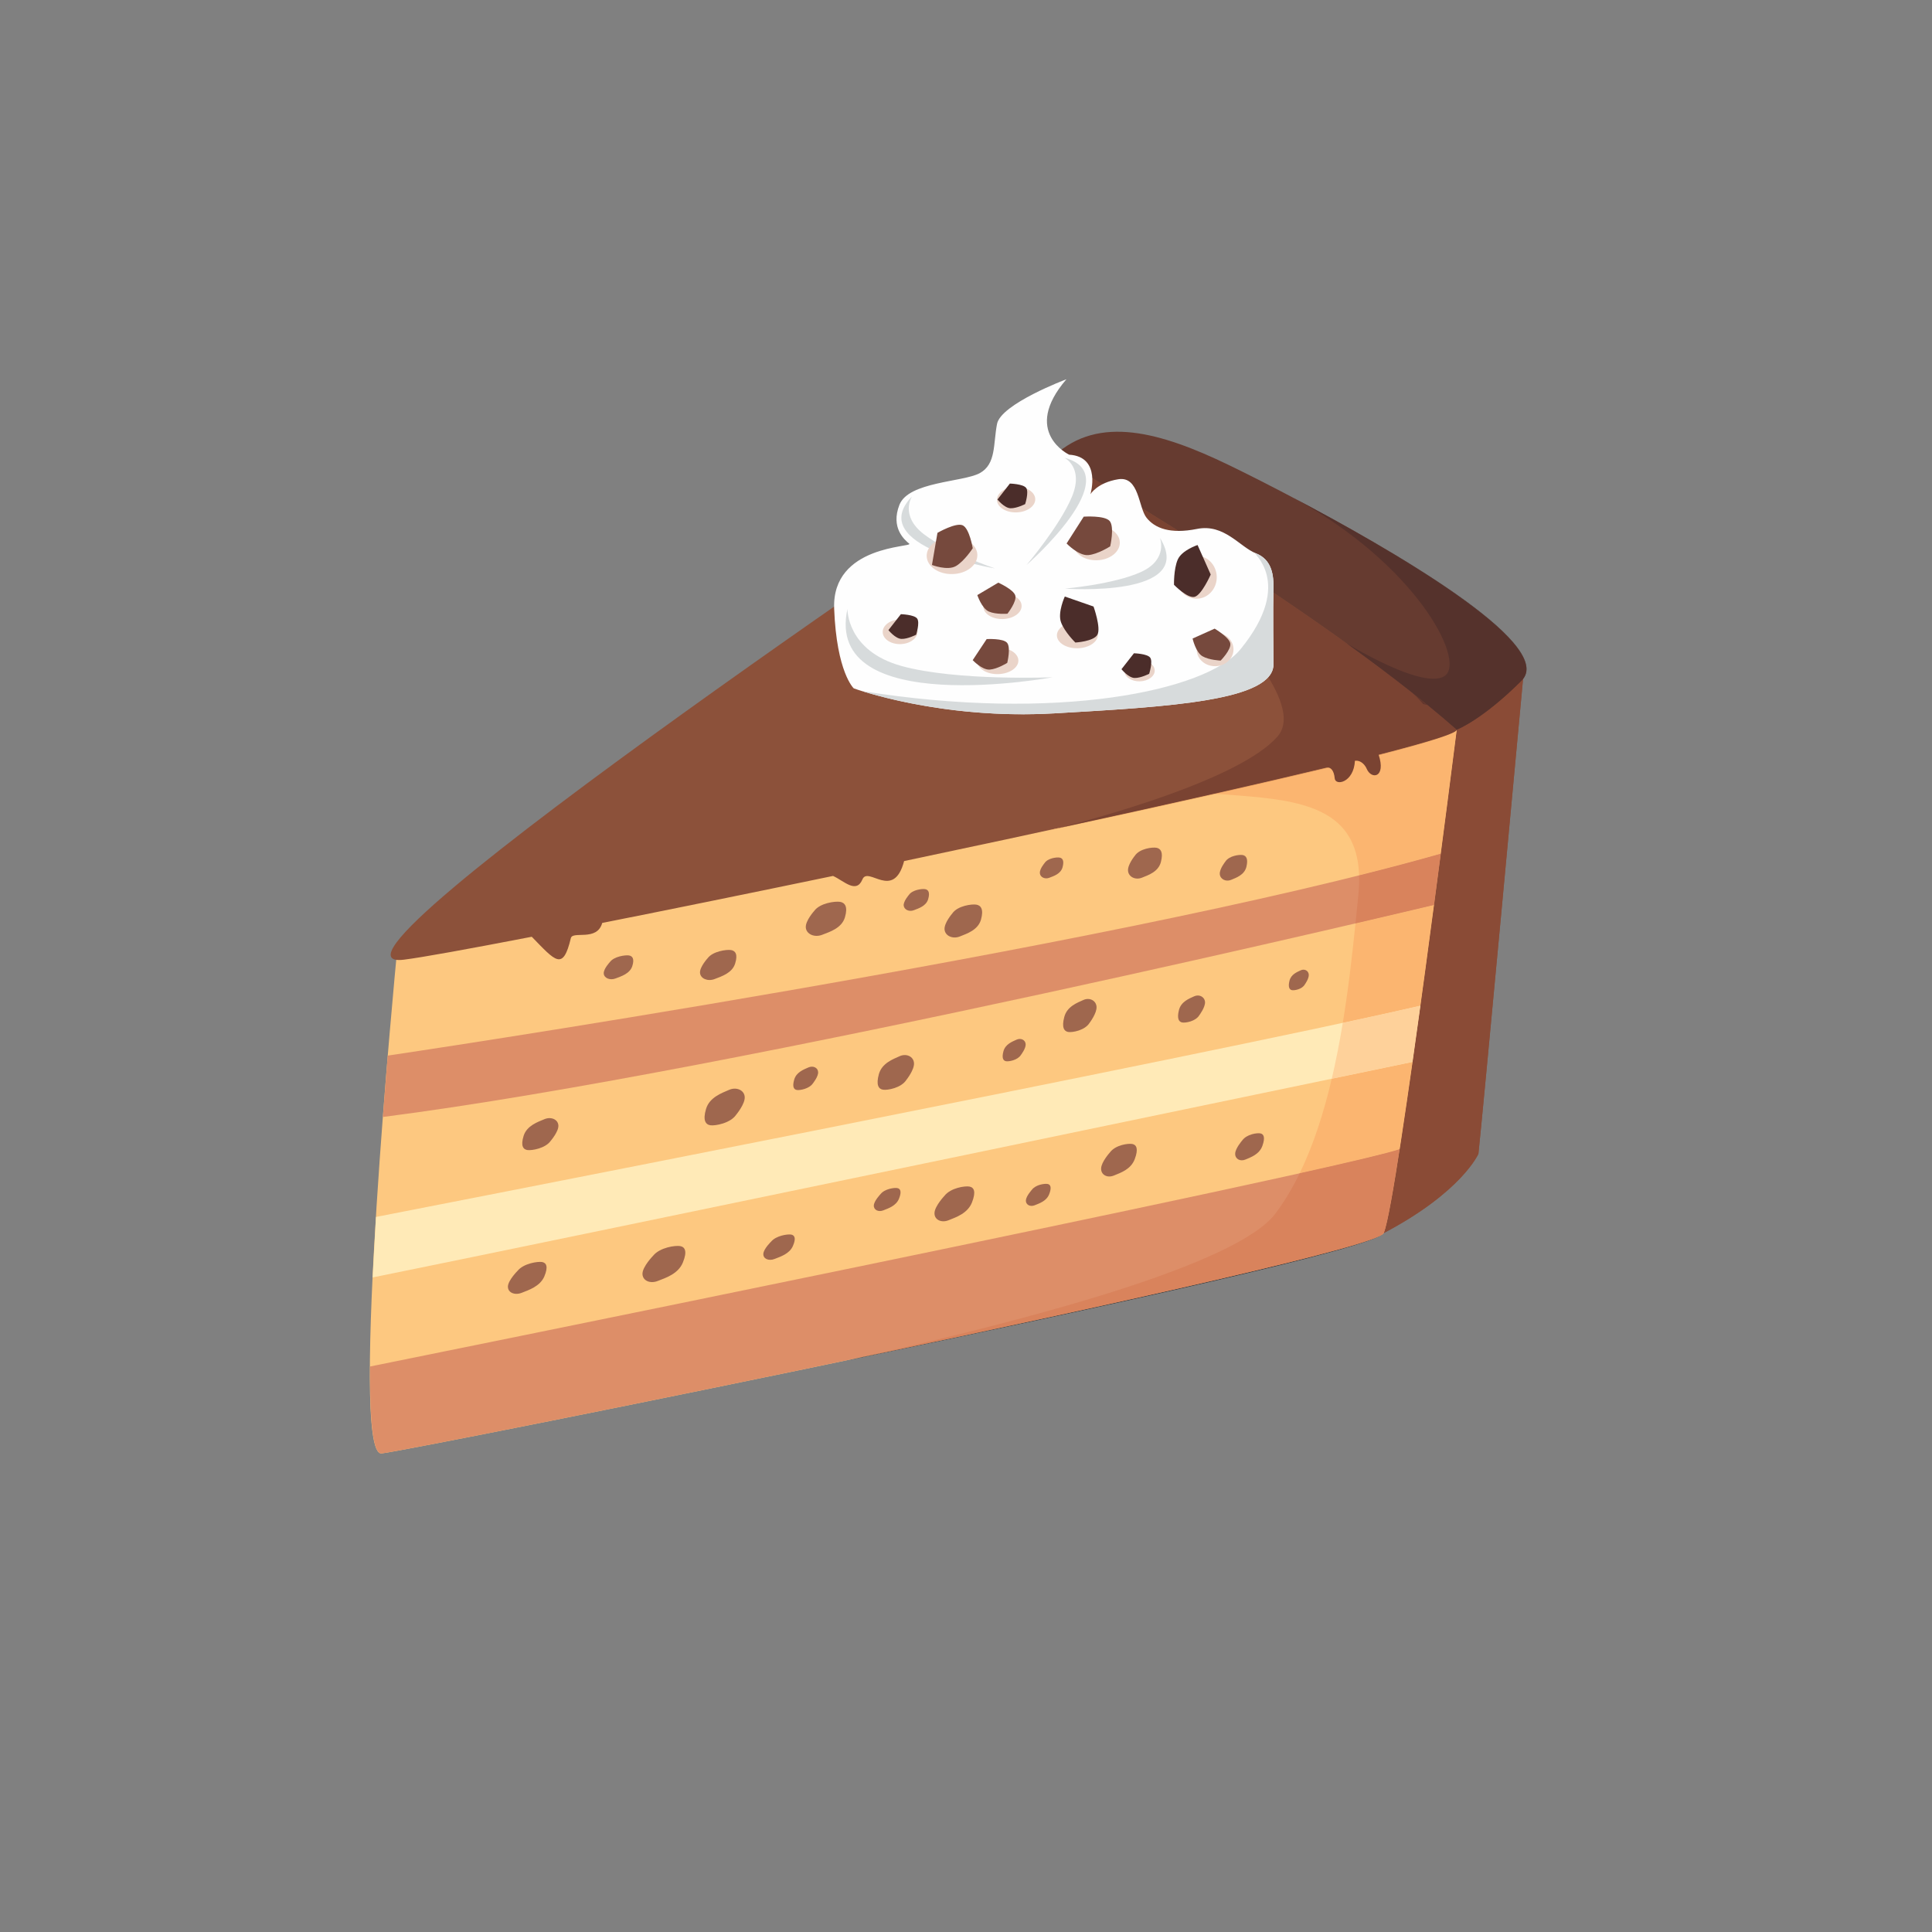 <svg width="200" height="200" viewBox="0 0 200 200" fill="none" xmlns="http://www.w3.org/2000/svg">
<rect x="0" y="0" width="200" height="200" fill="#808080" stroke="none"/>
<path d="M150.478 74.827L157.728 69.622C157.728 69.622 153.462 115.716 153.045 119.441C153.045 119.441 151.332 123.397 143.234 127.652C143.234 127.652 147.539 85.816 150.478 74.827Z" fill="#8C513A"/>
<path d="M150.802 75.537C150.802 75.537 144.559 125.11 143.234 127.653C141.899 130.222 42.903 150.079 39.5 150.458C36.045 150.838 41.057 98.949 41.057 98.949C41.057 98.949 128.02 73.331 150.802 75.537Z" fill="#FDC880"/>
<path d="M40.138 109.276C40.138 109.276 114.185 98.331 149.149 88.375L148.45 93.676C148.45 93.676 76.654 110.887 39.636 115.629L40.138 109.276Z" fill="#DD8E68"/>
<path d="M38.922 125.978C38.922 125.978 124.727 109.271 147.038 104.11L146.221 109.932C146.221 109.932 54.71 128.991 38.576 132.24L38.922 125.978Z" fill="#FFEAB7"/>
<path d="M143.234 127.652C143.548 127.053 144.152 123.698 144.888 118.966C137.546 121.405 38.311 141.458 38.306 141.46C38.27 146.887 38.587 150.556 39.5 150.458C42.903 150.079 141.899 130.222 143.234 127.652Z" fill="#DD8E68"/>
<path d="M63.143 99.584C63.143 99.584 62.459 100.306 62.499 100.782C62.535 101.261 63.151 101.505 63.716 101.292C64.284 101.075 65.193 100.803 65.452 100.02C65.703 99.239 65.465 98.961 65.099 98.906C64.736 98.852 63.577 99.002 63.143 99.584Z" fill="#9F674E"/>
<path d="M94.092 92.637C94.092 92.637 93.515 93.293 93.549 93.734C93.592 94.18 94.123 94.414 94.61 94.222C95.091 94.034 95.878 93.795 96.084 93.077C96.293 92.361 96.085 92.098 95.768 92.044C95.454 91.988 94.456 92.111 94.092 92.637Z" fill="#9F674E"/>
<path d="M108.14 89.336C108.14 89.336 107.605 89.96 107.645 90.389C107.682 90.819 108.181 91.045 108.627 90.864C109.082 90.69 109.81 90.461 109.996 89.776C110.184 89.087 109.992 88.833 109.696 88.778C109.399 88.721 108.474 88.831 108.14 89.336Z" fill="#9F674E"/>
<path d="M84.286 94.3C84.286 94.3 83.359 95.325 83.417 96.02C83.475 96.715 84.325 97.073 85.098 96.774C85.876 96.472 87.128 96.094 87.464 94.969C87.795 93.855 87.465 93.443 86.966 93.359C86.46 93.276 84.882 93.477 84.286 94.3Z" fill="#9F674E"/>
<path d="M98.582 94.558C98.582 94.558 97.722 95.547 97.78 96.219C97.837 96.89 98.636 97.235 99.359 96.944C100.08 96.654 101.239 96.286 101.549 95.204C101.853 94.125 101.542 93.73 101.075 93.648C100.609 93.569 99.127 93.76 98.582 94.558Z" fill="#9F674E"/>
<path d="M117.476 88.589C117.476 88.589 116.715 89.514 116.774 90.148C116.829 90.786 117.55 91.124 118.21 90.858C118.859 90.597 119.906 90.261 120.174 89.241C120.44 88.219 120.154 87.846 119.725 87.762C119.299 87.682 117.964 87.844 117.476 88.589Z" fill="#9F674E"/>
<path d="M73.254 99.196C73.254 99.196 72.419 100.104 72.465 100.71C72.514 101.317 73.274 101.62 73.974 101.352C74.673 101.082 75.791 100.737 76.1 99.751C76.408 98.773 76.116 98.414 75.663 98.348C75.209 98.279 73.788 98.472 73.254 99.196Z" fill="#9F674E"/>
<path d="M126.841 89.201C126.841 89.201 126.221 89.97 126.273 90.496C126.323 91.023 126.91 91.302 127.432 91.087C127.958 90.865 128.808 90.588 129.026 89.741C129.232 88.895 128.999 88.583 128.651 88.516C128.303 88.449 127.225 88.584 126.841 89.201Z" fill="#9F674E"/>
<path d="M79.83 128.526C79.83 128.526 79.039 129.29 79.022 129.798C78.987 130.305 79.574 130.559 80.166 130.334C80.765 130.098 81.722 129.808 82.081 128.983C82.445 128.152 82.241 127.856 81.883 127.799C81.525 127.744 80.344 127.911 79.83 128.526Z" fill="#9F674E"/>
<path d="M91.146 123.622C91.146 123.622 90.48 124.314 90.458 124.784C90.437 125.254 90.932 125.497 91.442 125.294C91.948 125.092 92.762 124.84 93.066 124.082C93.37 123.329 93.193 123.05 92.894 122.991C92.587 122.93 91.574 123.064 91.146 123.622Z" fill="#9F674E"/>
<path d="M106.827 123.157C106.827 123.157 106.216 123.819 106.198 124.268C106.184 124.717 106.637 124.957 107.109 124.769C107.582 124.577 108.336 124.341 108.614 123.616C108.895 122.889 108.734 122.621 108.45 122.565C108.162 122.506 107.228 122.625 106.827 123.157Z" fill="#9F674E"/>
<path d="M67.608 129.995C67.608 129.995 66.55 131.083 66.51 131.819C66.477 132.554 67.275 132.927 68.093 132.604C68.908 132.283 70.201 131.882 70.689 130.698C71.172 129.519 70.904 129.085 70.411 128.994C69.924 128.91 68.316 129.122 67.608 129.995Z" fill="#9F674E"/>
<path d="M97.762 123.801C97.762 123.801 96.772 124.845 96.739 125.557C96.702 126.263 97.447 126.627 98.209 126.313C98.967 126.006 100.168 125.615 100.62 124.473C101.066 123.33 100.817 122.92 100.354 122.832C99.902 122.751 98.412 122.956 97.762 123.801Z" fill="#9F674E"/>
<path d="M114.894 119.305C114.894 119.305 114.011 120.278 113.988 120.949C113.96 121.621 114.627 121.973 115.307 121.691C115.99 121.411 117.074 121.058 117.47 119.987C117.874 118.918 117.638 118.518 117.236 118.429C116.818 118.341 115.473 118.513 114.894 119.305Z" fill="#9F674E"/>
<path d="M53.579 131.555C53.579 131.555 52.617 132.516 52.58 133.159C52.547 133.799 53.266 134.118 54 133.833C54.734 133.542 55.903 133.172 56.351 132.132C56.787 131.092 56.542 130.716 56.105 130.642C55.661 130.576 54.209 130.78 53.579 131.555Z" fill="#9F674E"/>
<path d="M128.594 118.058C128.594 118.058 127.885 118.864 127.866 119.421C127.845 119.97 128.378 120.268 128.931 120.033C129.477 119.801 130.355 119.51 130.682 118.622C130.999 117.729 130.814 117.403 130.482 117.329C130.149 117.26 129.065 117.401 128.594 118.058Z" fill="#9F674E"/>
<path d="M135.07 101.919C135.07 101.919 135.516 101.307 135.485 100.894C135.454 100.48 135.04 100.269 134.658 100.443C134.277 100.625 133.656 100.851 133.486 101.529C133.32 102.206 133.493 102.452 133.741 102.499C133.993 102.549 134.778 102.417 135.07 101.919Z" fill="#9F674E"/>
<path d="M105.686 109.207C105.686 109.207 106.208 108.536 106.176 108.093C106.151 107.651 105.68 107.425 105.236 107.625C104.796 107.826 104.079 108.089 103.878 108.818C103.678 109.551 103.866 109.815 104.154 109.859C104.445 109.904 105.349 109.748 105.686 109.207Z" fill="#9F674E"/>
<path d="M84.158 112.142C84.158 112.142 84.726 111.438 84.692 110.978C84.669 110.515 84.156 110.29 83.683 110.502C83.2 110.714 82.436 110.995 82.218 111.755C81.992 112.523 82.189 112.792 82.504 112.837C82.817 112.882 83.783 112.71 84.158 112.142Z" fill="#9F674E"/>
<path d="M112.804 105.868C112.804 105.868 113.559 104.882 113.514 104.22C113.467 103.562 112.78 103.23 112.146 103.52C111.503 103.809 110.461 104.191 110.174 105.274C109.883 106.369 110.161 106.759 110.58 106.829C111.008 106.898 112.319 106.673 112.804 105.868Z" fill="#9F674E"/>
<path d="M93.835 111.781C93.835 111.781 94.663 110.745 94.617 110.053C94.571 109.365 93.829 109.024 93.134 109.335C92.44 109.649 91.303 110.053 90.981 111.192C90.666 112.331 90.956 112.74 91.417 112.806C91.873 112.878 93.299 112.627 93.835 111.781Z" fill="#9F674E"/>
<path d="M76.217 115.385C76.217 115.385 77.136 114.286 77.093 113.563C77.052 112.844 76.236 112.49 75.47 112.824C74.704 113.158 73.451 113.594 73.091 114.791C72.73 115.996 73.054 116.419 73.549 116.489C74.053 116.554 75.621 116.279 76.217 115.385Z" fill="#9F674E"/>
<path d="M124.165 105.078C124.165 105.078 124.776 104.268 124.744 103.725C124.698 103.184 124.138 102.903 123.626 103.135C123.114 103.371 122.271 103.673 122.044 104.562C121.816 105.459 122.042 105.785 122.382 105.846C122.722 105.908 123.776 105.737 124.165 105.078Z" fill="#9F674E"/>
<path d="M57.011 118.096C57.011 118.096 57.842 117.134 57.803 116.507C57.767 115.876 57.037 115.567 56.349 115.861C55.66 116.15 54.536 116.53 54.206 117.58C53.879 118.629 54.163 118.995 54.614 119.054C55.065 119.115 56.473 118.876 57.011 118.096Z" fill="#9F674E"/>
<path fill-rule="evenodd" clip-rule="evenodd" d="M87.592 140.856C88.166 140.728 88.747 140.599 89.33 140.467C115.596 134.964 142.542 128.985 143.234 127.653C142.476 129.114 115.068 135.141 87.592 140.856Z" fill="url(#paint0_radial_122_482)"/>
<path d="M143.234 127.653C143.246 127.629 143.259 127.603 143.271 127.573C144.67 124.231 150.802 75.537 150.802 75.537C150.802 75.537 153.428 74.54 157.515 70.455C157.519 70.45 157.523 70.445 157.528 70.441C157.528 70.441 157.528 70.441 157.528 70.44C157.533 70.436 157.537 70.431 157.541 70.428L157.541 70.427C157.565 70.403 157.587 70.38 157.608 70.355C157.609 70.353 157.61 70.352 157.611 70.351C157.612 70.349 157.614 70.347 157.616 70.346C157.634 70.326 157.65 70.305 157.666 70.284C157.142 75.941 153.432 115.98 153.045 119.441C153.045 119.441 151.332 123.397 143.234 127.653Z" fill="#8A4B36"/>
<path d="M143.271 127.573C143.594 126.799 144.18 123.52 144.888 118.967C143.671 119.372 139.933 120.258 134.544 121.458C135.976 118.514 137.044 115.155 137.864 111.672C143.083 110.586 146.221 109.932 146.221 109.932L147.038 104.11C144.9 104.606 142.178 105.206 139.006 105.887C139.594 102.314 139.992 98.779 140.32 95.589C145.434 94.399 148.45 93.676 148.45 93.676L149.149 88.375C146.532 89.121 143.699 89.871 140.693 90.622C140.548 86.221 138.191 84.274 134.772 83.308C132.235 82.593 129.114 82.417 125.88 82.181C125.875 82.18 125.872 82.18 125.868 82.18C140.389 78.91 150.711 76.308 150.802 75.537C150.802 75.537 144.67 124.231 143.271 127.573Z" fill="#FBB570"/>
<path d="M140.32 95.589C140.424 94.585 140.52 93.615 140.613 92.688C140.688 91.945 140.714 91.257 140.693 90.622C143.699 89.871 146.532 89.121 149.149 88.375L148.45 93.676C148.45 93.676 145.434 94.399 140.32 95.589Z" fill="#D9835C"/>
<path d="M137.864 111.672C138.313 109.764 138.686 107.82 139.006 105.887C142.178 105.205 144.9 104.605 147.038 104.11L146.221 109.932C146.221 109.932 143.083 110.585 137.864 111.672Z" fill="#FED19A"/>
<path d="M89.33 140.466C106.682 136.567 128.04 130.91 132.022 125.636C132.97 124.38 133.806 122.974 134.544 121.457C139.933 120.258 143.671 119.371 144.888 118.966C144.18 123.52 143.594 126.799 143.271 127.573C143.259 127.602 143.246 127.629 143.234 127.652C142.542 128.984 115.596 134.964 89.33 140.466Z" fill="#D9835C"/>
<path d="M109.146 47.165C109.146 47.165 29.099 100.924 41.809 99.346C43.637 99.12 48.432 98.252 55.049 96.973C57.518 99.509 58.274 100.545 59.094 97.115C59.282 96.331 61.8 97.493 62.343 95.542C69.4 94.142 77.655 92.461 86.236 90.677C87.386 91.197 88.636 92.564 89.282 91.028C89.868 89.63 92.505 93.269 93.593 89.137C121.724 83.213 150.665 76.709 150.802 75.537C151.056 73.383 112.82 45.567 109.146 47.165Z" fill="#8C513A"/>
<path d="M108.324 86.027C108.324 86.027 108.704 85.937 109.372 85.769C115.109 84.525 120.633 83.307 125.68 82.165C125.741 82.171 125.804 82.175 125.868 82.18C120.493 83.391 114.543 84.692 108.324 86.027Z" fill="#E9A363"/>
<path d="M125.68 82.165C140.188 78.883 150.72 76.243 150.802 75.537C150.711 76.308 140.389 78.91 125.868 82.18C125.804 82.175 125.741 82.171 125.68 82.165Z" fill="#E49458"/>
<path d="M109.372 85.769C113.477 84.731 128.414 80.712 132.278 76.206C133.442 74.848 132.857 72.647 131.294 70.097C131.52 69.842 131.678 69.566 131.763 69.268C131.813 69.089 131.836 68.902 131.832 68.705C131.82 68.139 131.782 63.18 131.819 61.34C134.353 63.041 136.92 64.816 139.42 66.615C139.41 66.609 139.404 66.606 139.404 66.606C141.735 68.284 144.007 69.983 146.136 71.665C146.608 72.112 147.007 72.523 147.323 72.898C147.323 72.898 147.496 72.945 147.803 73.004C148.849 73.857 149.853 74.704 150.802 75.537C150.758 75.914 147.734 76.843 142.716 78.126C143.506 80.529 141.965 80.727 141.48 79.586C141.323 79.218 140.91 78.683 140.262 78.743C140.15 81.025 138.238 81.392 138.168 80.572C138.097 79.749 137.737 79.359 137.291 79.467C133.875 80.288 129.949 81.199 125.68 82.165C120.633 83.306 115.109 84.525 109.372 85.769ZM120.501 54.77C119.685 54.54 119.102 54.118 118.688 53.599C118.497 53.357 118.354 53.005 118.222 52.607C119.406 53.337 120.673 54.126 122 54.961C121.429 54.96 120.933 54.892 120.501 54.77ZM112.878 51.168C112.878 51.168 113.12 50.372 113.072 49.48C113.41 49.682 113.766 49.896 114.14 50.12C113.213 50.593 112.878 51.168 112.878 51.168Z" fill="#7A4332"/>
<path d="M147.323 72.899C147.007 72.523 146.608 72.112 146.136 71.665C146.702 72.113 147.258 72.559 147.803 73.004C147.496 72.945 147.323 72.899 147.323 72.899Z" fill="#63362D"/>
<path fill-rule="evenodd" clip-rule="evenodd" d="M157.666 70.284C159.232 68.307 155.393 64.708 149.886 60.941C144.864 57.506 138.456 53.934 133.495 51.327C144.001 56.838 160.69 66.48 157.666 70.284Z" fill="url(#paint1_radial_122_482)"/>
<path d="M157.608 70.355C157.609 70.354 157.611 70.352 157.611 70.351C157.61 70.352 157.609 70.353 157.608 70.355Z" fill="#703C2F"/>
<path d="M150.802 75.537C150.802 75.537 153.428 74.54 157.515 70.455C162.106 65.871 133.967 51.399 127.149 48.113C120.153 44.741 113.754 42.925 109.146 47.166C109.146 47.166 136.298 62.787 150.802 75.537Z" fill="#663B30"/>
<path d="M157.515 70.454C157.518 70.45 157.523 70.446 157.526 70.443C157.527 70.442 157.527 70.442 157.528 70.44C157.523 70.445 157.519 70.45 157.515 70.454Z" fill="#703C2F"/>
<path d="M157.528 70.44C157.53 70.439 157.532 70.437 157.533 70.436C157.534 70.434 157.536 70.433 157.538 70.43C157.54 70.43 157.54 70.429 157.541 70.428C157.537 70.431 157.533 70.436 157.528 70.44ZM157.541 70.427C157.543 70.426 157.543 70.425 157.545 70.423C157.546 70.421 157.548 70.419 157.55 70.417C157.553 70.416 157.554 70.414 157.556 70.411C157.558 70.409 157.561 70.406 157.563 70.403C157.565 70.403 157.566 70.401 157.568 70.399C157.582 70.384 157.595 70.37 157.608 70.355C157.587 70.38 157.565 70.403 157.541 70.427Z" fill="#703C2F"/>
<path d="M150.802 75.537C149.853 74.704 148.849 73.857 147.803 73.004C147.804 73.003 147.804 73.003 147.805 73.003C148.852 73.857 149.854 74.702 150.802 75.537ZM146.136 71.665C144.007 69.983 141.735 68.284 139.404 66.606C139.404 66.606 139.41 66.609 139.42 66.615C141.742 68.287 144.004 69.978 146.125 71.655C146.129 71.658 146.132 71.662 146.136 71.665Z" fill="#63362D"/>
<path d="M147.803 73.004C147.258 72.559 146.702 72.112 146.136 71.665C146.132 71.662 146.129 71.658 146.125 71.655C146.695 72.106 147.257 72.556 147.805 73.003C147.804 73.003 147.804 73.003 147.803 73.004Z" fill="#522F2B"/>
<path fill-rule="evenodd" clip-rule="evenodd" d="M157.568 70.399C157.602 70.362 157.635 70.323 157.666 70.284C157.65 70.305 157.633 70.326 157.616 70.346C157.614 70.347 157.612 70.349 157.611 70.351C157.611 70.352 157.609 70.354 157.607 70.355C157.595 70.37 157.581 70.384 157.568 70.399Z" fill="url(#paint2_radial_122_482)"/>
<path d="M150.802 75.537C149.854 74.702 148.852 73.857 147.805 73.003C147.257 72.556 146.695 72.106 146.125 71.655C144.004 69.978 141.742 68.287 139.42 66.615C139.701 66.786 143.556 69.114 146.555 69.96C147.863 70.329 149.008 70.417 149.622 69.92C151.694 68.236 146.464 58.364 133.936 51.56C138.83 54.144 145.01 57.608 149.886 60.941C155.392 64.707 159.23 68.308 157.666 70.284C157.636 70.322 157.602 70.362 157.568 70.399C157.566 70.401 157.565 70.403 157.563 70.403C157.561 70.406 157.558 70.409 157.556 70.411C157.554 70.414 157.553 70.416 157.55 70.417C157.548 70.419 157.546 70.421 157.545 70.423C157.543 70.425 157.543 70.426 157.541 70.427C157.541 70.427 157.541 70.427 157.541 70.428C157.54 70.429 157.54 70.43 157.538 70.43C157.536 70.432 157.534 70.434 157.533 70.436C157.532 70.437 157.53 70.439 157.528 70.44L157.528 70.44C157.527 70.442 157.527 70.442 157.526 70.443C157.523 70.446 157.518 70.45 157.515 70.454C153.428 74.54 150.802 75.537 150.802 75.537Z" fill="#55322C"/>
<path d="M110.396 39.259C110.396 39.259 103.615 41.804 103.211 43.89C102.808 45.977 103.131 48.046 101.422 48.98C99.712 49.912 94.052 49.854 93.112 52.252C92.166 54.649 93.659 55.9 94.124 56.283C94.587 56.667 86.097 56.382 86.352 63.006C86.606 69.626 88.382 71.26 88.382 71.26C88.382 71.26 97.309 74.534 109.152 73.846C120.998 73.158 131.928 72.566 131.832 68.705C131.82 68.111 131.777 62.671 131.826 61.088C131.88 59.502 131.658 57.926 130 57.275C128.344 56.622 126.73 54.189 123.918 54.753C121.102 55.318 119.536 54.665 118.688 53.599C117.84 52.531 117.939 49.264 115.76 49.612C113.579 49.964 112.878 51.168 112.878 51.168C112.878 51.168 114.062 47.279 110.679 47.069C110.679 47.069 105.696 44.718 110.396 39.259Z" fill="#FEFEFE"/>
<path d="M90.237 71.844C89.822 71.727 89.472 71.621 89.192 71.534C89.2 71.535 89.206 71.536 89.214 71.536C89.492 71.623 89.836 71.728 90.243 71.842C93.456 72.749 100.532 74.347 109.152 73.846C100.522 74.349 93.441 72.748 90.237 71.844Z" fill="#7D4836"/>
<path d="M90.243 71.842C89.836 71.728 89.492 71.623 89.214 71.536C109.419 74.778 124.908 71.514 128.419 67.206C134.163 60.164 129.387 57.1 129.983 57.268C129.988 57.27 129.995 57.273 130 57.275C131.658 57.926 131.88 59.502 131.826 61.088C131.777 62.671 131.82 68.111 131.832 68.705C131.836 68.901 131.813 69.089 131.763 69.268C131.678 69.566 131.52 69.841 131.294 70.097C128.964 72.728 119.401 73.251 109.152 73.846C100.532 74.347 93.456 72.749 90.243 71.842Z" fill="#D7DBDC"/>
<path d="M94.41 51.391C94.41 51.391 93.122 53.352 95.617 55.283C98.116 57.211 102.993 58.841 102.993 58.841C102.993 58.841 89.422 56.581 94.41 51.391Z" fill="#D7DBDC"/>
<path d="M110.194 47.39C110.194 47.39 112.221 48.388 110.972 51.409C109.722 54.427 106.271 58.484 106.271 58.484C106.271 58.484 116.932 49.166 110.194 47.39Z" fill="#D7DBDC"/>
<path d="M120.078 55.682C120.078 55.682 120.954 57.904 118.143 59.2C115.332 60.494 110.25 60.932 110.25 60.932C110.25 60.932 123.943 61.934 120.078 55.682Z" fill="#D7DBDC"/>
<path d="M87.727 63.034C87.727 63.034 87.621 67.38 93.351 68.951C99.08 70.521 108.967 70.111 108.967 70.111C108.967 70.111 85.239 74.493 87.727 63.034Z" fill="#D7DBDC"/>
<path d="M125.956 59.698C125.987 60.927 125.073 61.947 123.912 61.977C122.756 62.005 121.789 61.033 121.76 59.805C121.732 58.573 122.647 57.557 123.805 57.526C124.962 57.499 125.927 58.47 125.956 59.698Z" fill="#EAD4C9"/>
<path d="M127.69 67.183C127.716 68.141 126.882 68.939 125.832 68.964C124.776 68.991 123.906 68.235 123.882 67.276C123.86 66.318 124.693 65.517 125.744 65.492C126.796 65.466 127.669 66.221 127.69 67.183Z" fill="#EAD4C9"/>
<path d="M119.535 69.397C119.553 70.001 118.862 70.51 117.995 70.532C117.133 70.551 116.419 70.08 116.403 69.475C116.389 68.87 117.076 68.364 117.94 68.341C118.809 68.32 119.522 68.79 119.535 69.397Z" fill="#EAD4C9"/>
<path d="M113.655 65.685C113.674 66.443 112.741 67.077 111.567 67.108C110.395 67.133 109.428 66.547 109.412 65.79C109.393 65.035 110.326 64.401 111.498 64.371C112.673 64.341 113.638 64.933 113.655 65.685Z" fill="#EAD4C9"/>
<path d="M105.422 68.364C105.44 69.118 104.503 69.753 103.331 69.784C102.16 69.813 101.193 69.223 101.176 68.471C101.156 67.711 102.091 67.077 103.265 67.051C104.435 67.021 105.4 67.607 105.422 68.364Z" fill="#EAD4C9"/>
<path d="M94.986 65.356C95.002 66.062 94.21 66.656 93.213 66.678C92.218 66.7 91.396 66.153 91.377 65.446C91.363 64.74 92.154 64.147 93.153 64.123C94.144 64.1 94.969 64.648 94.986 65.356Z" fill="#EAD4C9"/>
<path d="M101.175 57.439C101.2 58.503 100.051 59.395 98.604 59.427C97.154 59.466 95.958 58.633 95.932 57.569C95.906 56.507 97.059 55.617 98.508 55.581C99.953 55.548 101.151 56.377 101.175 57.439Z" fill="#EAD4C9"/>
<path d="M105.756 62.707C105.778 63.44 104.904 64.055 103.81 64.084C102.717 64.109 101.814 63.538 101.794 62.803C101.779 62.073 102.651 61.46 103.746 61.429C104.838 61.403 105.74 61.973 105.756 62.707Z" fill="#EAD4C9"/>
<path d="M107.168 51.666C107.185 52.401 106.317 53.013 105.219 53.043C104.126 53.071 103.225 52.497 103.207 51.765C103.188 51.031 104.059 50.416 105.153 50.391C106.249 50.363 107.152 50.933 107.168 51.666Z" fill="#EAD4C9"/>
<path d="M115.923 56.149C115.947 57.137 114.884 57.967 113.551 57.999C112.217 58.032 111.115 57.257 111.088 56.27C111.066 55.282 112.124 54.455 113.461 54.42C114.796 54.389 115.898 55.161 115.923 56.149Z" fill="#EAD4C9"/>
<path d="M123.972 56.42C123.972 56.42 122.342 56.951 121.916 57.935C121.493 58.918 121.532 60.538 121.532 60.538C121.532 60.538 122.915 61.967 123.66 61.786C124.399 61.604 125.332 59.475 125.332 59.475L123.972 56.42Z" fill="#4B2D2A"/>
<path d="M110.228 61.752C110.228 61.752 109.465 63.403 109.836 64.415C110.204 65.429 111.319 66.514 111.319 66.514C111.319 66.514 113.218 66.409 113.606 65.7C113.992 64.992 113.203 62.787 113.203 62.787L110.228 61.752Z" fill="#4B2D2A"/>
<path d="M91.971 65.229C91.971 65.229 92.684 66.125 93.332 66.139C93.972 66.157 94.837 65.707 94.837 65.707C94.837 65.707 95.242 64.463 94.948 64.038C94.654 63.621 93.258 63.581 93.258 63.581L91.971 65.229Z" fill="#4B2D2A"/>
<path d="M103.256 51.708C103.256 51.708 103.974 52.6 104.617 52.615C105.258 52.628 106.123 52.184 106.123 52.184C106.123 52.184 106.528 50.941 106.233 50.52C105.939 50.094 104.542 50.059 104.542 50.059L103.256 51.708Z" fill="#4B2D2A"/>
<path d="M116.096 69.274C116.096 69.274 116.811 70.169 117.456 70.184C118.099 70.196 118.961 69.752 118.961 69.752C118.961 69.752 119.365 68.51 119.072 68.085C118.78 67.664 117.385 67.627 117.385 67.627L116.096 69.274Z" fill="#4B2D2A"/>
<path d="M110.413 56.26C110.413 56.26 111.646 57.543 112.648 57.464C113.646 57.385 114.928 56.556 114.928 56.556C114.928 56.556 115.387 54.554 114.877 53.94C114.366 53.329 112.187 53.485 112.187 53.485L110.413 56.26Z" fill="#76493D"/>
<path d="M96.476 58.484C96.476 58.484 98.08 59.11 98.963 58.596C99.844 58.076 100.698 56.754 100.698 56.754C100.698 56.754 100.363 54.719 99.666 54.385C98.965 54.051 97.046 55.161 97.046 55.161L96.476 58.484Z" fill="#76493D"/>
<path d="M123.456 66.102C123.456 66.102 123.778 67.528 124.476 67.933C125.178 68.342 126.364 68.382 126.364 68.382C126.364 68.382 127.463 67.262 127.36 66.614C127.26 65.972 125.739 65.077 125.739 65.077L123.456 66.102Z" fill="#76493D"/>
<path d="M100.694 68.338C100.694 68.338 101.66 69.366 102.447 69.317C103.244 69.266 104.269 68.621 104.269 68.621C104.269 68.621 104.66 67.041 104.258 66.55C103.862 66.058 102.139 66.158 102.139 66.158L100.694 68.338Z" fill="#76493D"/>
<path d="M101.172 61.603C101.172 61.603 101.631 62.982 102.367 63.307C103.104 63.63 104.289 63.532 104.289 63.532C104.289 63.532 105.271 62.289 105.106 61.659C104.94 61.028 103.343 60.316 103.343 60.316L101.172 61.603Z" fill="#76493D"/>
<defs>
<radialGradient id="paint0_radial_122_482" cx="0" cy="0" r="1" gradientUnits="userSpaceOnUse" gradientTransform="translate(111.171 -78.429) rotate(15.764) scale(425.046 283.363)">
<stop stop-color="#413E3D"/>
<stop offset="1" stop-color="#332F30"/>
</radialGradient>
<radialGradient id="paint1_radial_122_482" cx="0" cy="0" r="1" gradientUnits="userSpaceOnUse" gradientTransform="translate(114.371 -77.4) rotate(15.764) scale(400.563 283.363)">
<stop stop-color="#393839"/>
<stop offset="1" stop-color="#2F2C2E"/>
</radialGradient>
<radialGradient id="paint2_radial_122_482" cx="0" cy="0" r="1" gradientUnits="userSpaceOnUse" gradientTransform="translate(111.518 -78.9) rotate(15.764) scale(425.039 283.364)">
<stop stop-color="#323031"/>
<stop offset="1" stop-color="#2A282A"/>
</radialGradient>
</defs>
</svg>
